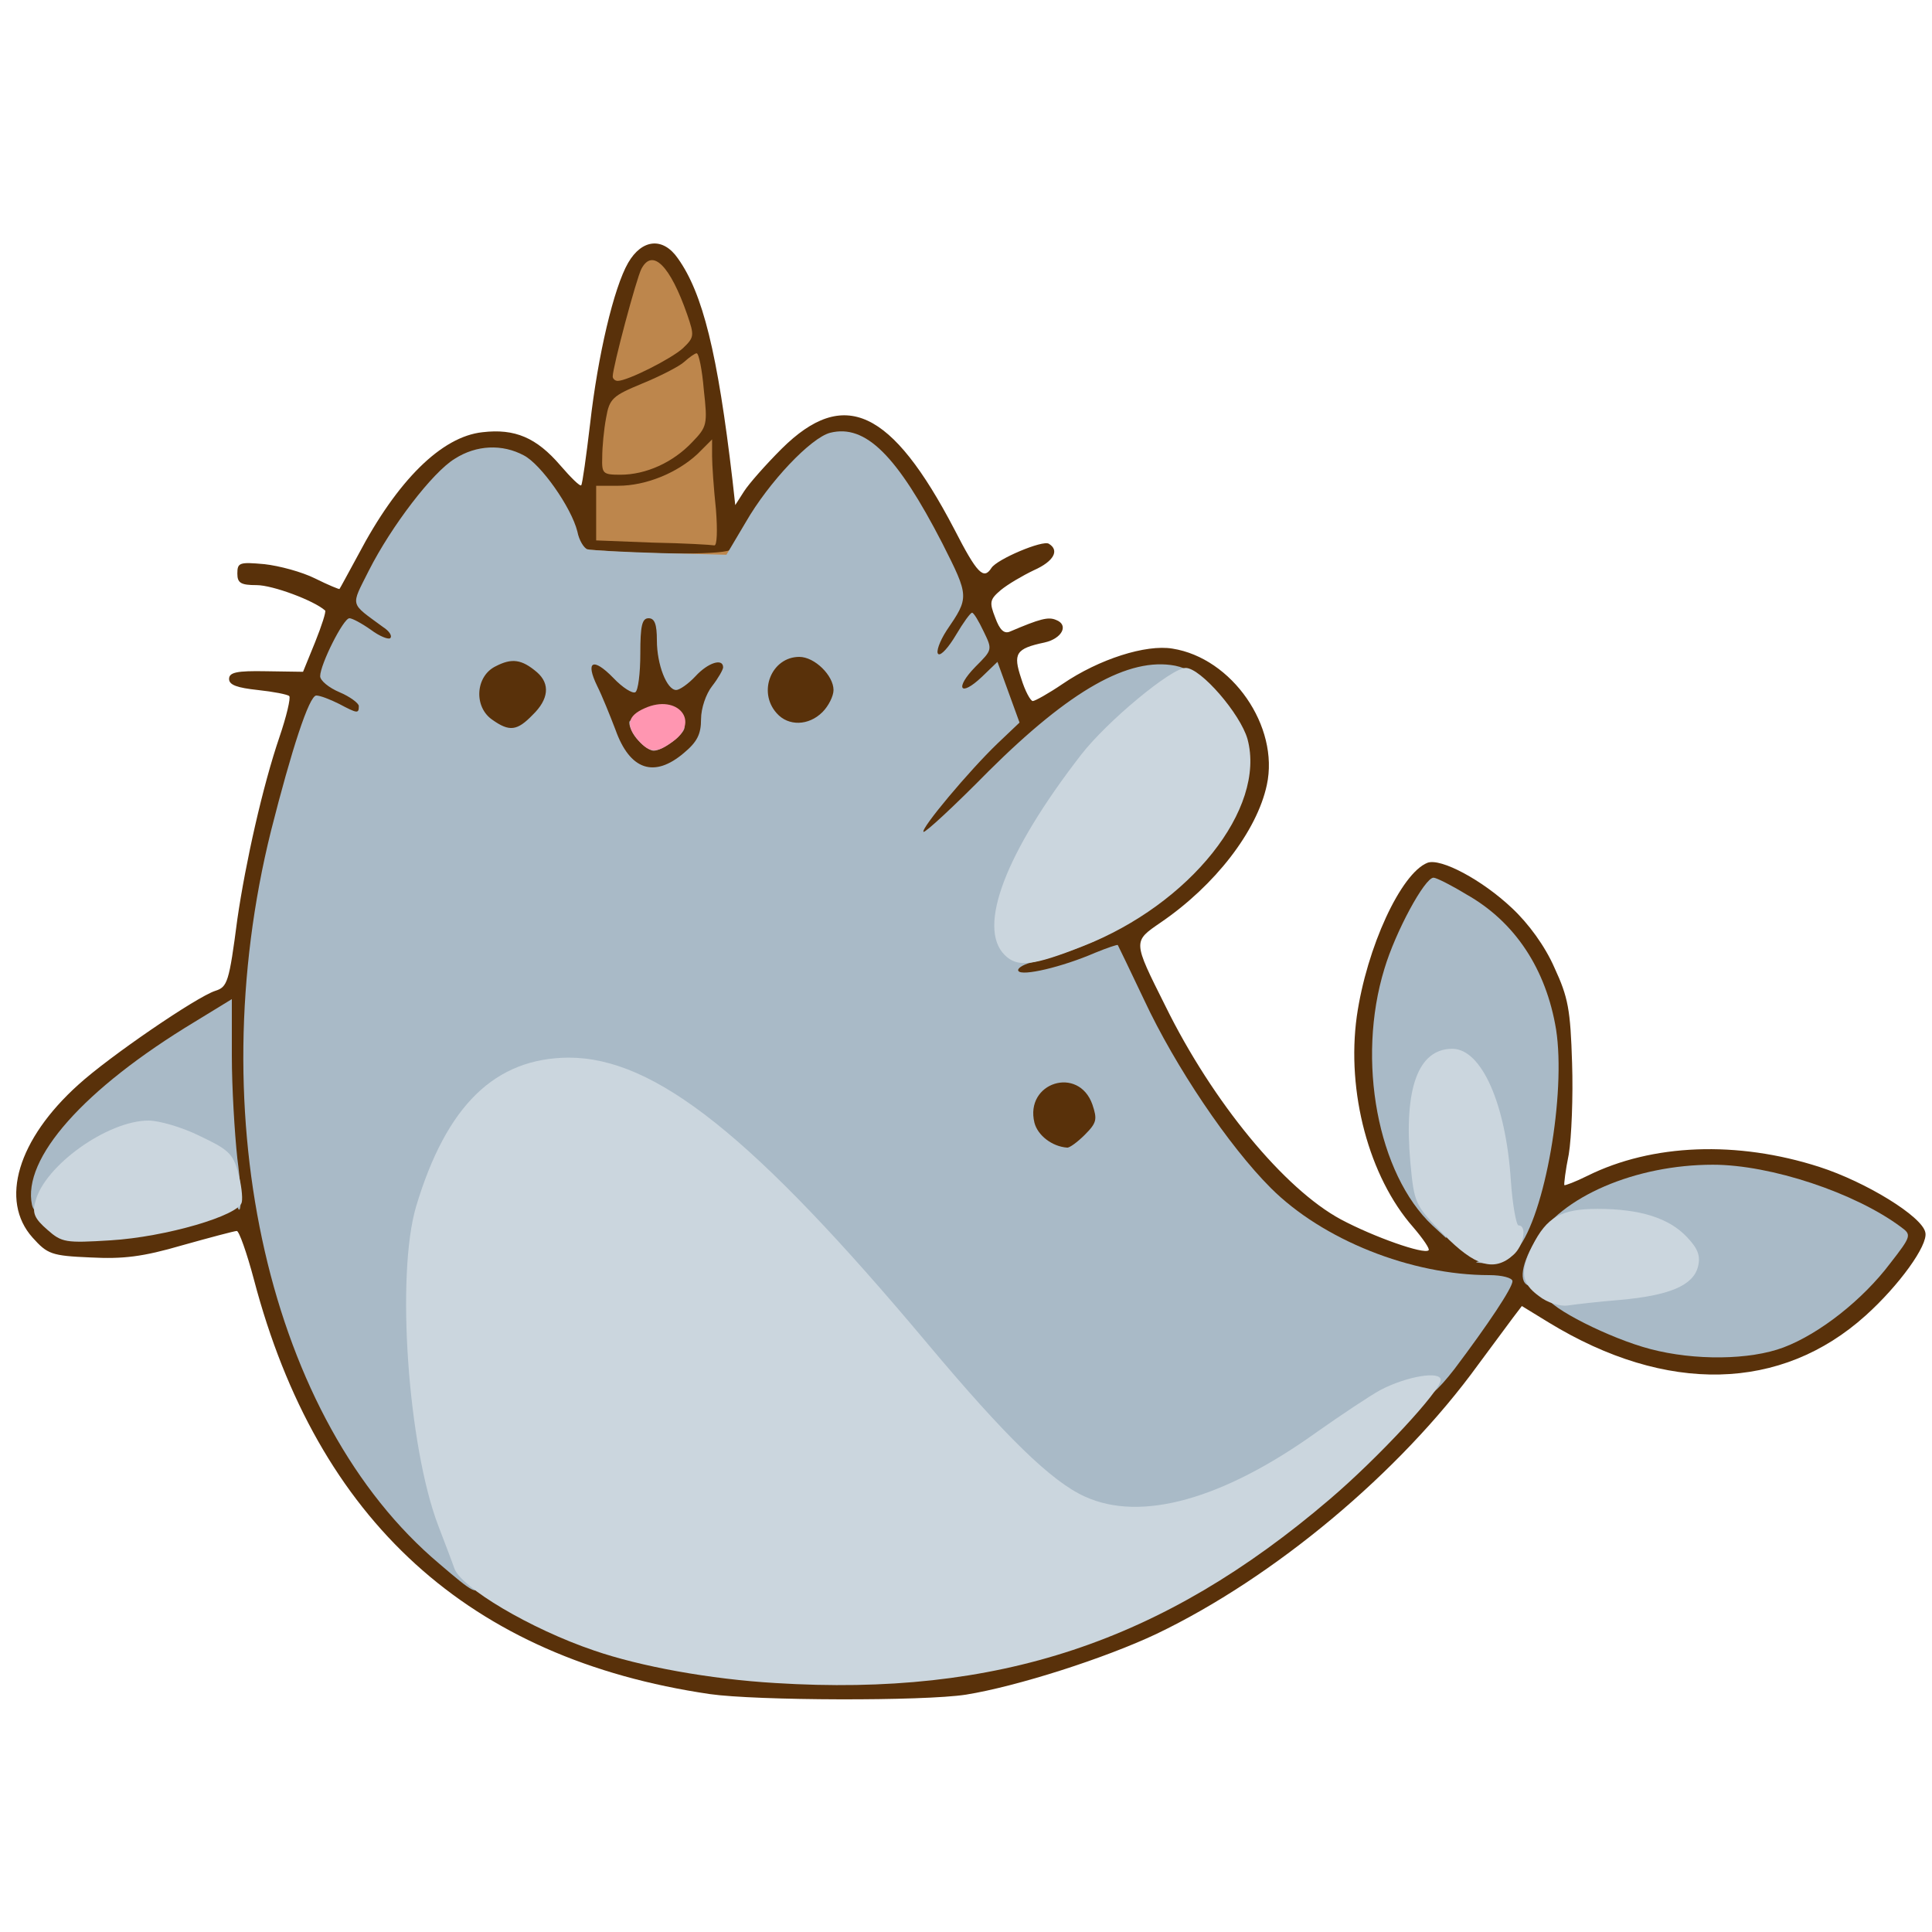 <?xml version="1.0" encoding="utf-8"?>
<!DOCTYPE svg PUBLIC "-//W3C//DTD SVG 1.0//EN" "http://www.w3.org/TR/2001/REC-SVG-20010904/DTD/svg10.dtd">
<svg version="1.0" xmlns="http://www.w3.org/2000/svg" width="50px" height="50px" viewBox="0 0 350 350" preserveAspectRatio="xMidYMid meet">
 <g fill="#59310a">
  <path d="M128.6 306.9 c-43.6 -6.4 -71.1 -31.4 -82.6 -75.1 -1.3 -4.9 -2.7 -8.8 -3.1 -8.8 -0.4 0 -4.9 1.2 -9.9 2.6 -7.2 2.1 -10.7 2.5 -16.6 2.2 -7.1 -0.3 -7.8 -0.6 -10.5 -3.6 -6 -6.7 -2.7 -17.8 8.3 -27.7 5.6 -5.1 21.4 -15.9 24.8 -17 2.2 -0.7 2.5 -1.5 4 -13 1.5 -10.3 4.6 -24.1 7.6 -32.9 1.3 -3.8 2.1 -7.2 1.8 -7.5 -0.3 -0.3 -2.9 -0.8 -5.7 -1.1 -3.7 -0.4 -5.2 -0.9 -5.2 -2 0 -1.2 1.4 -1.5 6.7 -1.4 l6.7 0.1 2.2 -5.4 c1.2 -3 2 -5.5 1.8 -5.7 -2 -1.8 -9.5 -4.6 -12.4 -4.6 -2.9 0 -3.5 -0.4 -3.5 -2.1 0 -2 0.4 -2.1 4.9 -1.7 2.7 0.3 6.8 1.4 9.2 2.6 2.4 1.2 4.4 2 4.4 1.9 0.1 -0.1 1.6 -2.9 3.4 -6.2 7.1 -13.5 15.1 -21.4 22.5 -22.2 5.9 -0.7 9.8 1 14.1 6 1.9 2.2 3.6 3.9 3.8 3.6 0.2 -0.2 0.9 -5.2 1.6 -11.1 1.4 -12.4 4.3 -24.7 6.9 -29.2 2.5 -4.3 6.3 -4.7 9 -0.8 4.5 6.3 7.2 17.1 9.9 40.2 l0.5 4.5 1.6 -2.5 c0.9 -1.4 3.9 -4.8 6.8 -7.7 11.3 -11.2 19.9 -7.2 31.3 14.6 4.1 8 5.3 9.2 6.7 7 1 -1.6 9.3 -5.1 10.4 -4.4 2 1.2 0.9 3.2 -2.7 4.8 -2.1 1 -4.8 2.6 -6 3.6 -2 1.7 -2.1 2.2 -1 5 0.8 2.2 1.6 3 2.7 2.5 5.4 -2.3 6.9 -2.7 8.3 -2.1 2.4 0.9 1.1 3.4 -2.1 4.1 -5.2 1.1 -5.7 2 -4.2 6.5 0.7 2.3 1.7 4.1 2.1 4.1 0.4 0 2.9 -1.4 5.4 -3.1 6.6 -4.5 15.1 -7.2 19.9 -6.4 10.8 1.7 19.4 14.1 17.1 24.7 -1.8 8.4 -9.4 18.2 -19.2 24.9 -5.1 3.5 -5.1 3.3 0.8 15.1 8.6 17.5 21.6 33.2 31.8 38.7 6 3.2 15.1 6.4 15.9 5.6 0.3 -0.2 -1 -2.1 -2.8 -4.2 -8 -9.1 -12.1 -24.5 -10.2 -38.2 1.8 -12.5 8 -25.9 12.8 -27.8 2.4 -0.9 9.9 3.1 15.3 8.2 3 2.8 6 6.9 7.7 10.8 2.5 5.4 2.9 7.6 3.2 17.3 0.2 6 -0.1 13.5 -0.6 16.5 -0.6 2.9 -0.9 5.5 -0.8 5.6 0.1 0.1 2 -0.6 4.2 -1.7 11.7 -5.8 27.1 -6.4 42 -1.6 8.4 2.7 18.7 9 19.2 11.9 0.5 2.3 -4.8 9.6 -10.8 15 -15.3 13.8 -36.1 14.3 -57.4 1.3 l-4.9 -3 -1.6 2.1 c-0.9 1.2 -3.7 5 -6.3 8.5 -14.2 19.6 -37 38.6 -58.3 48.8 -9.3 4.4 -25.2 9.5 -34.5 11 -7.7 1.2 -38 1.1 -46.4 -0.1z m45 -6.4 c33.5 -5.9 66.5 -27.7 89.8 -59.5 l4.8 -6.4 -9.4 -1.4 c-12.5 -1.8 -23.7 -7.1 -31.7 -15.1 -7.1 -7.1 -18.5 -24 -23.1 -34.4 -2.6 -5.8 -3.9 -7.6 -5 -7.1 -3.9 1.6 -12.5 3.5 -14.8 3.2 -2.3 -0.3 -2.7 -0.8 -3 -4 -0.3 -3.4 0 -3.8 2.5 -4.4 18.8 -4.2 39.3 -21.4 39.3 -32.9 0 -5.9 -7.6 -14.5 -12.9 -14.5 -6.1 0 -15.2 6 -27.4 18.2 -10.5 10.5 -12.3 11.8 -15.3 11.8 -3.2 0 -3.4 -0.2 -3.4 -3.4 0 -2.7 1.1 -4.8 4.9 -9.3 2.7 -3.2 6.3 -7.1 8 -8.7 1.7 -1.7 3.1 -3.3 3.1 -3.8 0 -0.4 -2 -0.8 -4.5 -0.8 -4.3 0 -4.5 -0.1 -4.5 -2.9 0 -2.3 -0.5 -3 -2.2 -3.3 -3.4 -0.5 -3.6 -5.6 -0.5 -10.5 l2.5 -3.8 -4.6 -8.8 c-5 -9.5 -10.8 -16.7 -13.6 -16.7 -2.5 0 -10.6 8.7 -14.6 15.8 l-3.5 6.1 -15 -0.5 c-8.2 -0.3 -15.5 -0.7 -16.1 -0.9 -0.6 -0.2 -1.5 -1.6 -1.8 -3.2 -1.2 -4.5 -6.6 -12.2 -9.8 -13.9 -2.7 -1.4 -3.2 -1.3 -6.3 0.6 -3.6 2.2 -11.4 11.9 -14.6 18.2 l-1.9 3.7 2.5 1.9 c1.8 1.5 2.5 2.9 2.5 5.6 0 3.5 -0.1 3.6 -3.9 3.6 -2.2 0 -4.3 -0.5 -4.7 -1.1 -0.4 -0.8 -1.1 -0.3 -2 1.2 -1.1 2.2 -1 2.5 1.7 3.6 2.5 1.1 2.9 1.7 2.9 5.4 l0 4.2 -4.9 -0.5 -4.9 -0.5 -2.6 9.1 c-9.1 32.7 -10.6 53.5 -5.7 78.1 9.7 48.9 36.3 75.8 81.6 82.4 10.2 1.5 32.5 1.2 42.1 -0.4z m149.7 -60.9 c5.3 -2.5 16.7 -12.6 16.7 -14.6 0 -3.7 -23.3 -11.5 -32 -10.7 -11.7 1.1 -23.4 6.8 -26.6 12.8 -1.6 3.1 -1.6 3.3 0.7 5.1 3.8 2.9 13.9 7.6 19.9 9.3 7.5 2 14.6 1.4 21.3 -1.9z m-49.5 -19.7 c4.7 -9.5 6.6 -27 3.8 -36.1 -1.8 -6.1 -6.8 -13.2 -11.8 -16.9 -2.3 -1.6 -4.4 -2.9 -4.8 -2.9 -1.2 0 -5.8 9.3 -7.5 15.3 -3.3 11.4 -1.5 24.4 4.8 34.3 3 4.8 10.4 11.7 12 11.2 0.7 -0.2 2.2 -2.4 3.5 -4.9z m-241.1 -1 l7.6 -2.3 -0.7 -6.5 c-0.3 -3.6 -0.6 -10.1 -0.6 -14.4 l0 -7.8 -2.9 1.6 c-6.1 3.1 -19.1 13.7 -22.5 18.3 -5 6.9 -5.4 9.4 -1.9 12.2 2.4 1.9 3.6 2.1 8.1 1.7 2.9 -0.3 8.7 -1.6 12.9 -2.8z m93.9 -125.5 c-0.3 -0.9 -0.6 -2.4 -0.6 -3.4 0 -1.8 -0.2 -1.8 -3.5 -0.4 -1.9 0.7 -5.3 1.4 -7.5 1.4 -3.3 0 -4 0.3 -4 2 0 1.8 0.7 2 8.1 2 7 0 8 -0.2 7.5 -1.6z m-10.5 -11.8 c4.7 -2 9.1 -6.8 8.3 -9 -0.4 -1.1 -1.2 -1.5 -2.3 -1.1 -0.9 0.4 -2.9 1.2 -4.6 1.7 -1.6 0.6 -3.3 1.3 -3.6 1.7 -0.7 0.6 -2 8.1 -1.5 8.1 0.2 0 1.9 -0.6 3.7 -1.4z m3.4 -20.6 c1.5 -1.7 1.6 -2.3 0.5 -5.1 l-1.4 -3.2 -1.3 4.4 c-0.7 2.4 -1.3 4.7 -1.3 5.2 0 1.3 1.7 0.7 3.5 -1.3z"/>
  <path d="M188 210.3 c-2.8 -1 -4 -3.7 -4 -8.8 0 -6.7 1.9 -8.5 8.6 -8.5 5.8 0 6.9 0.6 8.3 4.3 2.9 7.6 -0.6 13.8 -7.6 13.6 -2.1 0 -4.5 -0.3 -5.3 -0.6z"/>
  <path d="M111.1 140.1 c-1.1 -1.1 -2.5 -3.9 -3.2 -6.3 -0.7 -2.4 -1.9 -5.2 -2.6 -6.3 -0.7 -1.1 -1.3 -3.9 -1.3 -6.3 l0 -4.4 4.5 0.4 4.5 0.3 0 -4.2 0 -4.3 4.5 0 4.5 0 0 4.4 c0 4.4 1.2 6.6 2.5 4.6 0.3 -0.5 2.6 -1 5.1 -1 l4.4 0 0 3.9 c0 2.3 -0.8 4.8 -2 6.4 -1.1 1.4 -2 4 -2 6 0 5.3 -4.5 8.7 -11.6 8.7 -4 0 -5.9 -0.5 -7.3 -1.9z"/>
  <path d="M86.2 133.4 c-1.9 -1.3 -2.2 -2.4 -2.2 -7.9 0 -6.2 0.1 -6.5 3.2 -8.1 3.8 -1.9 10.1 -1.4 12.9 1.2 3 2.7 2.6 10.7 -0.6 13.9 -2.9 3 -9.7 3.4 -13.3 0.9z"/>
  <path d="M137.7 132.2 c-1.2 -1.3 -1.7 -3.6 -1.7 -7.4 0 -7.1 1.7 -8.8 8.8 -8.8 7 0 9.2 2.2 9.2 9 0 6.9 -2.2 9 -9.3 9 -4 0 -5.8 -0.5 -7 -1.8z"/>
 </g>
 <g fill="#bd864c">
  <path d="M115.3 101.3 c-5.7 -0.2 -10.3 -0.7 -10.3 -1.1 0 -0.5 1.5 -0.7 3.3 -0.5 10.1 0.8 23.7 0.8 24.1 -0.2 0.2 -0.5 0.5 -0.2 0.5 0.8 0.1 1.4 -0.6 1.7 -3.6 1.5 -2.1 -0.1 -8.4 -0.4 -14 -0.5z"/>
  <path d="M118.3 98.3 l-10.3 -0.4 0 -4.9 0 -5 4 0 c5 0 10.6 -2.3 14.3 -5.7 l2.7 -2.7 0 3 c0 1.6 0.3 5.9 0.7 9.7 0.3 3.8 0.2 6.6 -0.3 6.5 -0.5 -0.1 -5.5 -0.4 -11.1 -0.5z"/>
  <desc>cursor-land.com</desc><path d="M109.1 82.8 c0 -1.8 0.3 -5 0.7 -7.1 0.6 -3.5 1.2 -4 6.5 -6.2 3.2 -1.3 6.7 -3.1 7.6 -3.9 1 -0.9 2 -1.6 2.3 -1.6 0.4 0 1 3 1.3 6.6 0.7 6.3 0.6 6.7 -2.1 9.5 -3.5 3.7 -8.4 5.9 -13 5.9 -3.2 0 -3.4 -0.2 -3.3 -3.2z"/>
  <path d="M111 68.2 c0 -1.7 4.3 -17.8 5.2 -19.5 2 -3.8 5.2 -0.6 8.3 8.3 1.3 3.8 1.3 4.1 -0.8 6.1 -2.1 1.9 -10 5.9 -11.8 5.9 -0.5 0 -0.9 -0.4 -0.9 -0.8z"/>
 </g>
 <g fill="#a9bac7">
  <path d="M79.6 283.3 c-30.8 -25.9 -43.4 -80.9 -30.5 -132.8 3.7 -14.6 6.9 -24.5 8.2 -24.5 0.7 0 2.5 0.7 4.1 1.5 3.4 1.8 3.6 1.8 3.6 0.4 0 -0.5 -1.6 -1.7 -3.5 -2.5 -1.9 -0.8 -3.5 -2.1 -3.5 -2.9 0 -2.1 4.2 -10.5 5.3 -10.5 0.5 0 2.2 0.9 3.9 2.1 1.6 1.2 3.2 1.8 3.5 1.5 0.4 -0.4 -0.2 -1.3 -1.3 -2 -6.1 -4.5 -5.9 -3.6 -2.6 -10.2 4.1 -8.1 11.6 -17.9 15.6 -20.3 3.9 -2.5 8.6 -2.7 12.5 -0.6 3.1 1.6 8.6 9.4 9.7 13.8 0.3 1.6 1.2 3 1.8 3.2 0.6 0.2 6.5 0.5 13.2 0.7 l12 0.3 3.5 -5.9 c4.2 -7.3 11.8 -15.3 15.3 -16.2 6.4 -1.6 12.1 4.1 20.3 20 4.9 9.7 4.9 9.8 0.8 15.8 -1.3 2 -2 4 -1.5 4.3 0.5 0.3 1.9 -1.3 3.2 -3.5 1.3 -2.2 2.6 -4 2.9 -4 0.3 0 1.2 1.5 2.1 3.4 1.6 3.3 1.6 3.3 -1.5 6.4 -3.8 3.9 -2.8 5.6 1.2 1.8 l2.8 -2.7 2 5.5 2 5.5 -4 3.8 c-5.2 5 -13.9 15.4 -13.4 16 0.3 0.2 5.6 -4.7 11.8 -11 14.8 -14.7 25.4 -20.7 33.8 -19.1 4.7 1 3.8 3.3 -3 8.4 -12.2 9.1 -28.8 34.6 -25.9 40 1.6 3.1 4.7 3.4 10.5 1 2.9 -1.2 6.2 -2 7.2 -1.8 1.8 0.4 -9.2 5 -15 6.2 -1.5 0.4 -2.5 1.1 -2.2 1.5 0.6 1 7.9 -0.7 13.9 -3.3 2.2 -0.9 4 -1.5 4.1 -1.4 0.1 0.2 2.3 4.7 4.8 10 5.6 12 15.3 26.4 22.9 34 9.4 9.4 25.4 15.8 39.6 15.8 2.3 0 4.2 0.5 4.2 1.1 0 1.2 -4.4 7.8 -10.5 15.9 -3.1 4 -4.9 5.5 -6.8 5.6 -1.4 0.1 -5 1.8 -7.9 3.9 -22.2 15.3 -27.2 17.6 -40.9 18.3 -8 0.4 -10.3 0.1 -14 -1.5 -6.3 -2.8 -14.4 -10.7 -28.8 -27.8 -35.7 -42.6 -55.8 -56.9 -69.9 -49.6 -11.6 6 -18.6 21.9 -18.4 41.6 0.2 16.6 3.4 31.8 9.4 44.1 0.5 1.2 0.8 3.1 0.6 4.3 -0.3 2.1 -0.9 1.8 -7.2 -3.6z m116.9 -77.7 c2.2 -2.2 2.3 -2.8 1.4 -5.5 -2.5 -7.1 -12.3 -4 -10.5 3.3 0.6 2.3 3.2 4.3 5.9 4.5 0.4 0.1 1.9 -1 3.2 -2.3z m-72.6 -69.2 c2.4 -2 3.1 -3.4 3.1 -6.1 0 -2 0.9 -4.6 2 -6 1.1 -1.4 2 -3 2 -3.4 0 -1.7 -2.7 -0.9 -5 1.6 -1.3 1.4 -2.9 2.5 -3.5 2.5 -1.7 0 -3.5 -4.6 -3.5 -9 0 -2.9 -0.4 -4 -1.5 -4 -1.2 0 -1.5 1.4 -1.5 6.4 0 3.6 -0.4 6.7 -0.9 7 -0.5 0.3 -2.3 -0.8 -4 -2.6 -3.7 -3.8 -5.1 -3 -2.9 1.5 0.9 1.8 2.3 5.3 3.3 7.9 2.6 7.3 7 8.8 12.4 4.2z m-27.4 -6.9 c2.9 -2.8 3.2 -5.6 0.8 -7.7 -2.8 -2.4 -4.6 -2.6 -7.5 -1.1 -3.7 1.8 -4 7.4 -0.6 9.7 3.1 2.2 4.5 2 7.3 -0.9z m52.5 -0.5 c1.1 -1.1 2 -2.9 2 -4 0 -2.6 -3.4 -6 -6.2 -6 -5 0 -7.6 6.3 -4.1 10.2 2.1 2.4 5.8 2.3 8.3 -0.2z"/>
  <path d="M115.7 134.2 c-1 -1 -1.7 -2.5 -1.7 -3.3 0.1 -0.8 0.8 -0.2 1.6 1.4 1.8 3.3 3 3.4 6.1 0.5 1.3 -1.2 2.3 -1.6 2.3 -1 0 1.2 -3.9 4.2 -5.6 4.2 -0.6 0 -1.8 -0.8 -2.7 -1.8z"/>
  <path d="M299 244.4 c-7.3 -1.9 -18.4 -7.5 -18.8 -9.5 -0.2 -1.3 1.2 -1.7 8.2 -2.2 4.6 -0.3 10.1 -1.3 12.2 -2.2 l3.7 -1.5 -2.2 -2.4 c-3.5 -3.7 -15 -6.2 -16.6 -3.6 -0.3 0.6 -1.5 1 -2.5 1 -2.3 0 -4 2.8 -4 6.4 0 1.6 -0.6 2.6 -1.4 2.6 -2.5 0 -2.3 -3.4 0.4 -8 4.7 -8.2 18.3 -14 32.3 -14 10.5 0 25.8 5.1 34.1 11.3 1.9 1.4 1.9 1.6 -2 6.6 -4.9 6.5 -12.7 12.7 -19.3 15.2 -6.1 2.3 -16.1 2.4 -24.1 0.3z"/>
  <path d="M269.2 228.3 c2.3 -0.4 5 -3.3 2.9 -3.3 -0.4 0 -1.1 -3.7 -1.4 -8.2 -0.6 -9 -2.8 -16.9 -5.7 -20.8 l-1.9 -2.5 -2.3 2.3 c-2 2 -2.2 3.1 -2.1 10.3 0.1 5.8 0.6 8.6 1.7 9.8 0.9 1 1.6 3.3 1.6 5.1 l0 3.3 -2.5 -2.3 c-9.9 -9.3 -13.8 -29.9 -8.7 -46.5 2 -6.7 7.3 -16.5 8.9 -16.5 0.5 0 3.1 1.3 5.9 3 8.9 5 14.5 13.6 16.3 24.5 1.8 11.6 -2 33.6 -7 39.8 -1.5 2 -2.9 2.7 -5.2 2.6 -2.9 -0.2 -3 -0.2 -0.5 -0.6z"/>
  <path d="M5.8 218.3 c-1.8 -8.4 9.3 -21 29.5 -33.2 l6.7 -4.1 0 10.3 c0 5.6 0.5 14 1 18.6 1.1 8.2 0.6 12.5 -0.6 6.3 -0.4 -1.8 -1.3 -3.2 -2 -3.2 -0.8 0 -1.4 -0.3 -1.4 -0.8 0 -0.4 -2.7 -2 -6 -3.5 l-5.9 -2.8 -4.4 1.9 c-5.1 2.2 -11.3 7.5 -12.2 10.3 -0.8 2.4 -4.2 2.5 -4.7 0.2z"/>
 </g>
 <g fill="#ff96b1">
  <path d="M115.7 134.2 c-2.4 -2.7 -2.1 -4.5 1.1 -5.9 6 -2.7 10.2 2.5 5 6.1 -2.9 2.1 -4.1 2 -6.1 -0.2z"/>
 </g>
 <g fill="#cbd6de">
  <path d="M140.5 304.9 c-11.9 -0.7 -24.5 -3 -32.9 -5.9 -11.5 -3.9 -24.1 -11.4 -25.3 -14.9 -0.3 -0.9 -1.6 -4.3 -2.9 -7.7 -5.5 -14.4 -7.7 -45.5 -4 -57.9 5.5 -18.3 14.3 -26.8 27.6 -26.9 15.7 0 33.5 14.2 65.1 51.9 14 16.7 22.4 24.9 28.4 27.6 10.2 4.7 25.1 0.5 42.1 -11.7 4.4 -3.1 9.5 -6.5 11.5 -7.6 4.8 -2.5 10.9 -3.5 10.9 -1.8 0 1.9 -11.3 14.1 -20.1 21.6 -30.3 25.9 -60.2 35.8 -100.4 33.3z"/>
  <path d="M278.8 234.8 c-3.2 -2.3 -3.5 -4.5 -1.2 -9.1 2.6 -5.2 5.2 -6.7 11.8 -6.7 7.6 0 12.9 1.6 16.2 5.1 2 2.1 2.5 3.4 2 5.4 -0.9 3.4 -5.2 5.2 -14.2 6 -3.8 0.3 -8 0.8 -9.4 1 -1.4 0.2 -3.7 -0.5 -5.2 -1.7z"/>
  <path d="M261.5 223.6 c-5.2 -5.3 -5.3 -5.6 -6 -13 -1.2 -13.4 1.4 -20.6 7.6 -20.6 5.3 0 9.7 10 10.6 23.8 0.3 4.5 1 8.2 1.4 8.2 1.6 0 0.9 3.7 -0.9 5.3 -3.5 3.2 -7 2.1 -12.7 -3.7z"/>
  <path d="M8.6 222.8 c-2.3 -2 -2.8 -3 -2.2 -5.1 1.6 -6.5 13.1 -14.7 20.5 -14.7 1.9 0 6.1 1.2 9.3 2.8 5.1 2.4 6 3.2 6.9 6.5 0.6 2.1 0.9 4.6 0.7 5.5 -0.5 2.4 -13.8 6.3 -23.8 6.9 -8.1 0.5 -8.8 0.4 -11.4 -1.9z"/>
  <path d="M182 173 c-5 -5 0.1 -18.5 13.8 -36.2 4.7 -6.1 16.4 -15.8 19 -15.8 2.7 0 9.9 8.3 11.2 12.9 3.4 12.6 -10.4 29.9 -29.8 37.5 -9.1 3.6 -11.9 3.9 -14.2 1.6z"/>
 </g>
</svg>